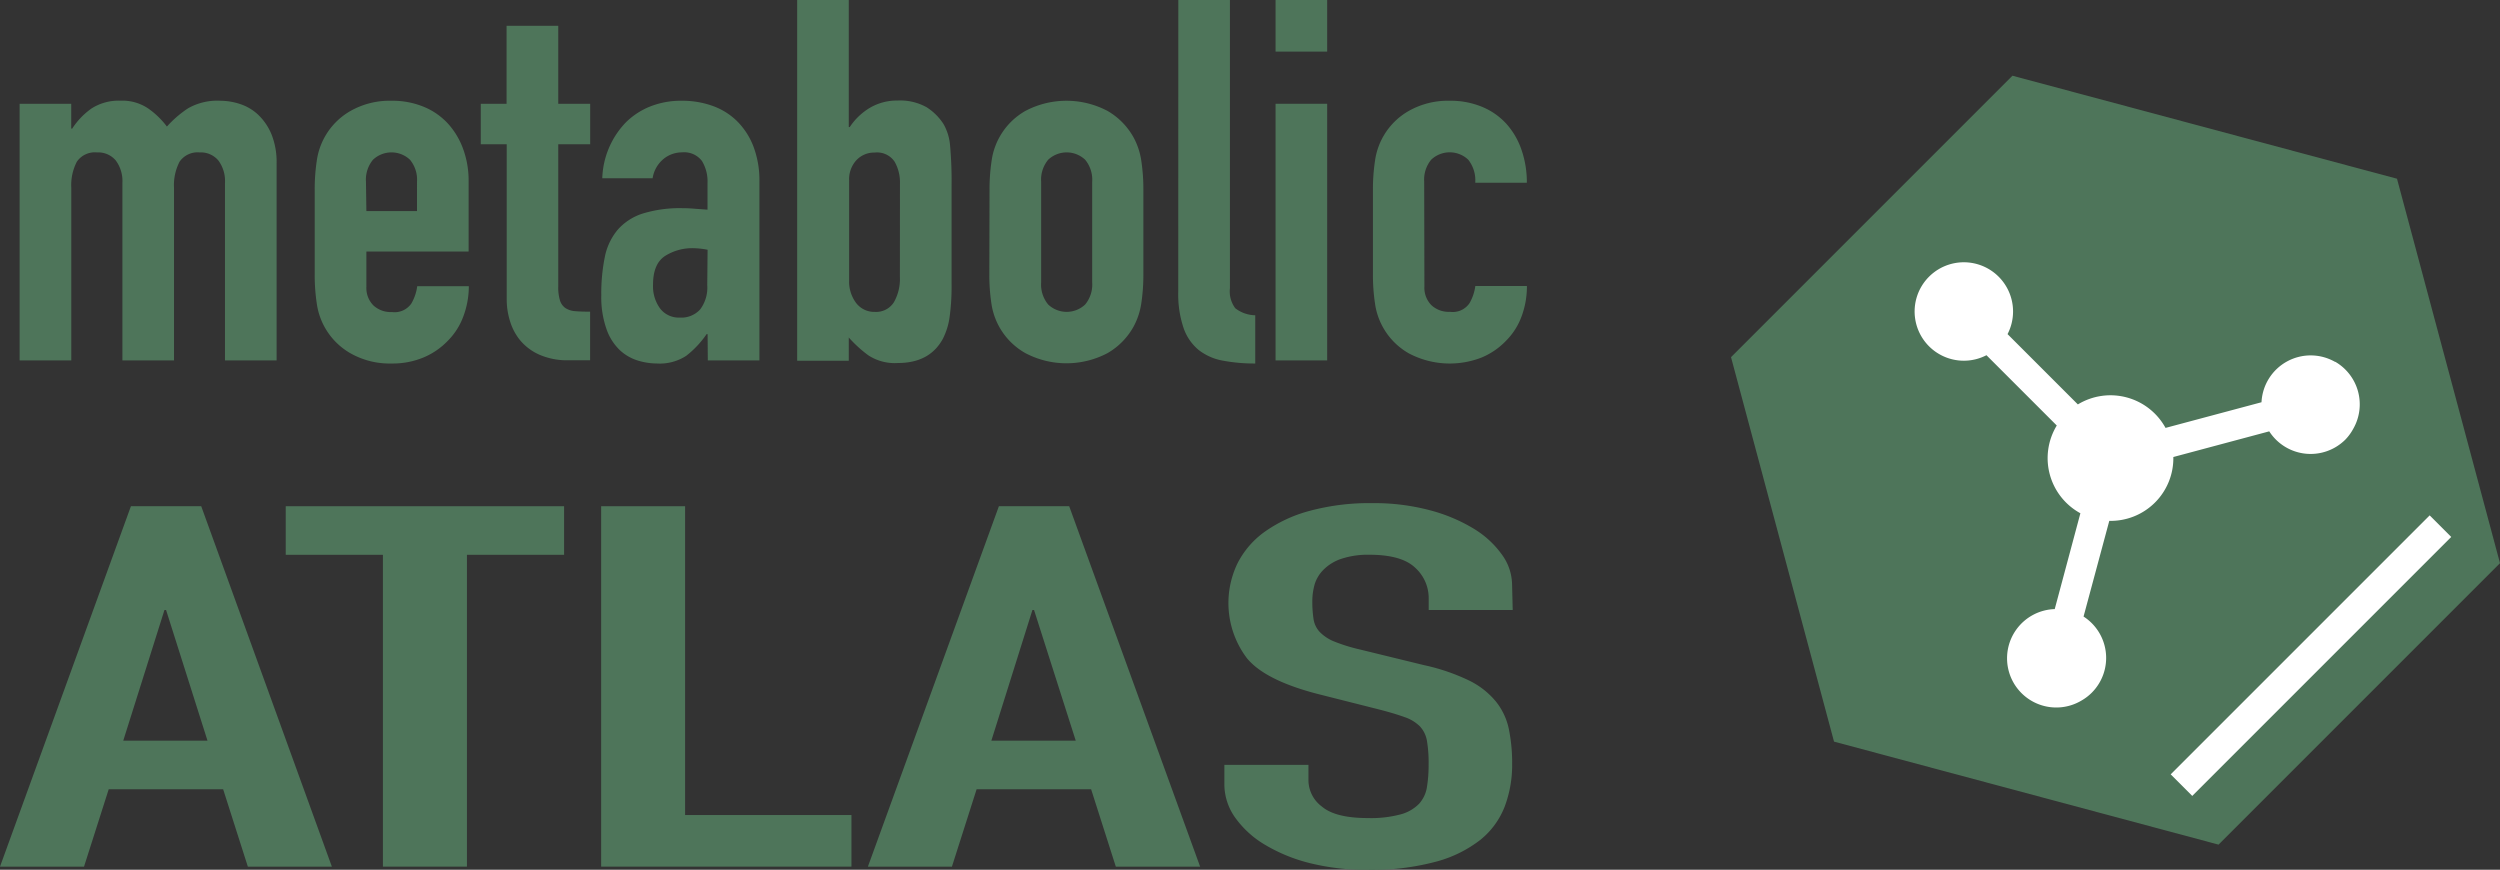<svg xmlns="http://www.w3.org/2000/svg" viewBox="0 0 355.57 123.7">
  <rect x="0" y="0" width="355.57" height="123.7" fill="#333333" stroke="none"/>
  <title>Metabolic Atlas logo</title>
  <g id="Layer_2" data-name="Layer 2">
    <g id="Layer_1-2" style="fill:#4E755A;" data-name="Layer 1">
      <path d="M2.79,14.76h7.34v3.53h.14A10.44,10.44,0,0,1,13,15.44a7.14,7.14,0,0,1,4.14-1.12,6.56,6.56,0,0,1,4,1.15A11.83,11.83,0,0,1,23.74,18a15.44,15.44,0,0,1,3-2.59,8.39,8.39,0,0,1,4.61-1.08,9.07,9.07,0,0,1,2.81.47,6.86,6.86,0,0,1,2.59,1.55,8.08,8.08,0,0,1,1.87,2.77,10.59,10.59,0,0,1,.72,4.14v28H32V26a4.89,4.89,0,0,0-.94-3.17,3.24,3.24,0,0,0-2.66-1.15A3.1,3.1,0,0,0,25.54,23a7.23,7.23,0,0,0-.79,3.74V51.26H17.41V26a4.89,4.89,0,0,0-.94-3.17,3.24,3.24,0,0,0-2.66-1.15A3.1,3.1,0,0,0,10.93,23a7.23,7.23,0,0,0-.79,3.74V51.26H2.79Z"/>
      <path d="M52.11,35.78v5a3.52,3.52,0,0,0,1,2.66,3.62,3.62,0,0,0,2.63.94,2.89,2.89,0,0,0,2.77-1.22,6.59,6.59,0,0,0,.83-2.45h7.34A12.2,12.2,0,0,1,65.9,45a9.56,9.56,0,0,1-2.2,3.46,10.33,10.33,0,0,1-3.46,2.38,11.41,11.41,0,0,1-4.54.86,11.29,11.29,0,0,1-5.83-1.44,9.68,9.68,0,0,1-4.82-7.13,27,27,0,0,1-.29-4.1V27a27,27,0,0,1,.29-4.1,9.68,9.68,0,0,1,4.82-7.13,11.3,11.3,0,0,1,5.83-1.44,11.66,11.66,0,0,1,4.57.86,9.64,9.64,0,0,1,3.46,2.41,10.84,10.84,0,0,1,2.16,3.64,13,13,0,0,1,.76,4.46V35.78Zm0-5.76h7.2V25.85a4.45,4.45,0,0,0-1-3.13,3.83,3.83,0,0,0-5.26,0,4.45,4.45,0,0,0-1,3.13Z"/>
      <path d="M72.05,3.67H79.4V14.76h4.54v5.76H79.4V40.75a6.32,6.32,0,0,0,.25,2,2.06,2.06,0,0,0,.79,1.08,2.93,2.93,0,0,0,1.4.43q.86.07,2.09.07v6.91h-3a9.9,9.9,0,0,1-4.21-.79,7.58,7.58,0,0,1-2.7-2,7.89,7.89,0,0,1-1.48-2.77,10.29,10.29,0,0,1-.47-3V20.52H68.38V14.76h3.67Z"/>
      <path d="M100.64,47.52h-.14a13.59,13.59,0,0,1-2.92,3.1,6.91,6.91,0,0,1-4.14,1.08,9.59,9.59,0,0,1-2.66-.4,6.65,6.65,0,0,1-2.56-1.44,7.53,7.53,0,0,1-1.94-3A13.57,13.57,0,0,1,85.52,42a26,26,0,0,1,.5-5.44,8.63,8.63,0,0,1,1.84-3.89,7.94,7.94,0,0,1,3.56-2.3,18,18,0,0,1,5.69-.76q.79,0,1.58.07l1.94.14V26a5.6,5.6,0,0,0-.79-3.1A3.17,3.17,0,0,0,97,21.67a4.15,4.15,0,0,0-2.63.94,4.44,4.44,0,0,0-1.55,2.74H85.66A12,12,0,0,1,89,17.42a10.42,10.42,0,0,1,3.46-2.27A11.85,11.85,0,0,1,97,14.33a12.77,12.77,0,0,1,4.32.72,9.53,9.53,0,0,1,3.49,2.16,10.3,10.3,0,0,1,2.34,3.6,13.53,13.53,0,0,1,.86,5V51.26h-7.34Zm0-12a12.06,12.06,0,0,0-2-.22,7.22,7.22,0,0,0-4.07,1.12q-1.69,1.12-1.69,4.07a5.35,5.35,0,0,0,1,3.38,3.35,3.35,0,0,0,2.81,1.3A3.62,3.62,0,0,0,99.59,44a5.17,5.17,0,0,0,1-3.46Z"/>
      <path d="M113.38,0h7.34V18.07h.14a8.88,8.88,0,0,1,2.92-2.77,7.59,7.59,0,0,1,3.85-1,7.73,7.73,0,0,1,4.14.94,7.88,7.88,0,0,1,2.41,2.38,7.26,7.26,0,0,1,.94,3,56.11,56.11,0,0,1,.22,5.83v13.9a32,32,0,0,1-.29,4.82,9.75,9.75,0,0,1-.94,3q-1.87,3.46-6.41,3.46a6.88,6.88,0,0,1-4.18-1.08A18,18,0,0,1,120.72,48v3.31h-7.34ZM128,26a5.89,5.89,0,0,0-.76-3,3,3,0,0,0-2.84-1.3,3.44,3.44,0,0,0-2.63,1.12,4,4,0,0,0-1,2.84V39.82a5.08,5.08,0,0,0,1,3.28,3.24,3.24,0,0,0,2.66,1.26A3,3,0,0,0,127.13,43a6.67,6.67,0,0,0,.86-3.6Z"/>
      <path d="M140.74,27a27,27,0,0,1,.29-4.1,9.68,9.68,0,0,1,4.82-7.13,12.53,12.53,0,0,1,11.66,0,9.87,9.87,0,0,1,3.74,3.82,10,10,0,0,1,1.08,3.31,27.17,27.17,0,0,1,.29,4.1V39a27.14,27.14,0,0,1-.29,4.1,10,10,0,0,1-1.08,3.31,9.86,9.86,0,0,1-3.74,3.82,12.53,12.53,0,0,1-11.66,0A9.68,9.68,0,0,1,141,43.13a27,27,0,0,1-.29-4.1Zm7.34,13.18a4.45,4.45,0,0,0,1,3.13,3.83,3.83,0,0,0,5.26,0,4.45,4.45,0,0,0,1-3.13V25.85a4.45,4.45,0,0,0-1-3.13,3.83,3.83,0,0,0-5.26,0,4.45,4.45,0,0,0-1,3.13Z"/>
      <path d="M167.59,0h7.34V41a4,4,0,0,0,.76,2.84,4.76,4.76,0,0,0,2.84,1V51.7a24.28,24.28,0,0,1-4.57-.4,7.83,7.83,0,0,1-3.46-1.51,7,7,0,0,1-2.16-3.13,15,15,0,0,1-.76-5.18Z"/>
      <path d="M181.42,0h7.34V7.34h-7.34Zm0,14.76h7.34v36.5h-7.34Z"/>
      <path d="M202.59,40.75a3.52,3.52,0,0,0,1,2.66,3.62,3.62,0,0,0,2.63.94A2.89,2.89,0,0,0,209,43.13a6.59,6.59,0,0,0,.83-2.45h7.34a12.2,12.2,0,0,1-.76,4.32,9.56,9.56,0,0,1-2.2,3.46,10.32,10.32,0,0,1-3.46,2.38,12.44,12.44,0,0,1-10.37-.58,9.68,9.68,0,0,1-4.82-7.13,27,27,0,0,1-.29-4.1V27a27,27,0,0,1,.29-4.1,9.68,9.68,0,0,1,4.82-7.13,11.3,11.3,0,0,1,5.83-1.44,11.67,11.67,0,0,1,4.57.86,9.64,9.64,0,0,1,3.46,2.41,10.71,10.71,0,0,1,2.16,3.71,14.08,14.08,0,0,1,.76,4.68h-7.34a4.69,4.69,0,0,0-1-3.28,3.83,3.83,0,0,0-5.26,0,4.45,4.45,0,0,0-1,3.13Z"/>
      <path d="M18.62,72h10L47.2,123.26H35.25l-3.51-11H15.46l-3.51,11H0Zm5,14.76h-.23l-5.86,18.58H29.51Z"/>
      <path d="M54.46,78.91H40.64V72H80.23v6.91H66.41v44.35H54.46Z"/>
      <path d="M85.5,72H97.44v43.92H121.1v7.34H85.5Z"/>
      <path d="M142.07,72h10l18.62,51.26H158.7l-3.51-11H138.9l-3.51,11H123.44Zm5,14.76h-.23L141,105.34H153Z"/>
      <path d="M215.15,86.76H203.2V85.1a5.81,5.81,0,0,0-1.93-4.36q-1.93-1.84-6.5-1.84a12,12,0,0,0-4,.58A6.49,6.49,0,0,0,188.27,81,5,5,0,0,0,187,83.05a8.71,8.71,0,0,0-.35,2.48,15.71,15.71,0,0,0,.18,2.56,3.41,3.41,0,0,0,.88,1.8,6,6,0,0,0,2,1.33,24.59,24.59,0,0,0,3.69,1.15l9.13,2.23a28.82,28.82,0,0,1,6.44,2.2,11.42,11.42,0,0,1,3.81,3,9.26,9.26,0,0,1,1.82,3.89,24.18,24.18,0,0,1,.47,5,16.78,16.78,0,0,1-1.05,6,11.3,11.3,0,0,1-3.46,4.75,17.63,17.63,0,0,1-6.38,3.13,35.42,35.42,0,0,1-9.72,1.15,33.32,33.32,0,0,1-8.08-.94A23.47,23.47,0,0,1,180,120.2a13.92,13.92,0,0,1-4.28-3.85,8.18,8.18,0,0,1-1.58-4.82v-2.74H186.1v2.3a4.7,4.7,0,0,0,1.93,3.64q1.93,1.62,6.5,1.62a16.33,16.33,0,0,0,4.74-.54,5.73,5.73,0,0,0,2.58-1.51,4.62,4.62,0,0,0,1.11-2.41,19.88,19.88,0,0,0,.23-3.17,19.3,19.3,0,0,0-.23-3.31,4,4,0,0,0-1-2.09,5.63,5.63,0,0,0-2.11-1.3q-1.35-.5-3.57-1.08l-8.55-2.16q-7.73-1.95-10.37-5.15A13,13,0,0,1,176,80.14a12.42,12.42,0,0,1,3.81-4.46,19.87,19.87,0,0,1,6.38-3,32.67,32.67,0,0,1,9-1.12,30.85,30.85,0,0,1,8.14,1,23.54,23.54,0,0,1,6.32,2.66,13.5,13.5,0,0,1,4,3.71,7.37,7.37,0,0,1,1.41,4.21Z"/>
      <g class="metabolite">
        <polygon style="fill:#4E755A;" points="315.54 120.13 355.57 80.1 340.92 25.42 286.23 10.77 246.2 50.8 260.85 105.48 315.54 120.13"/>
        <rect style="fill:#fff;" x="302.64" y="91.08" width="52.09" height="4.34" transform="translate(30.33 259.73) rotate(-45)"/>
        <path style="fill:#fff;" d="M332.13,51.48a7,7,0,0,0-10.48,5.73L308,60.86a8.93,8.93,0,0,0-12.47-3.34l-10-10a7,7,0,1,0-3,3l10,10A8.93,8.93,0,0,0,295.89,73l-3.65,13.63a7,7,0,1,0,3.82,13,7,7,0,0,0,1.46-1.12,7,7,0,0,0-1.18-10.82L300,74.08A8.91,8.91,0,0,0,309.11,65l13.64-3.65a7,7,0,0,0,10.82,1.18A7,7,0,0,0,334.69,61a7,7,0,0,0-2.56-9.55Z"/>
      </g>
    </g>
  </g>
</svg>
